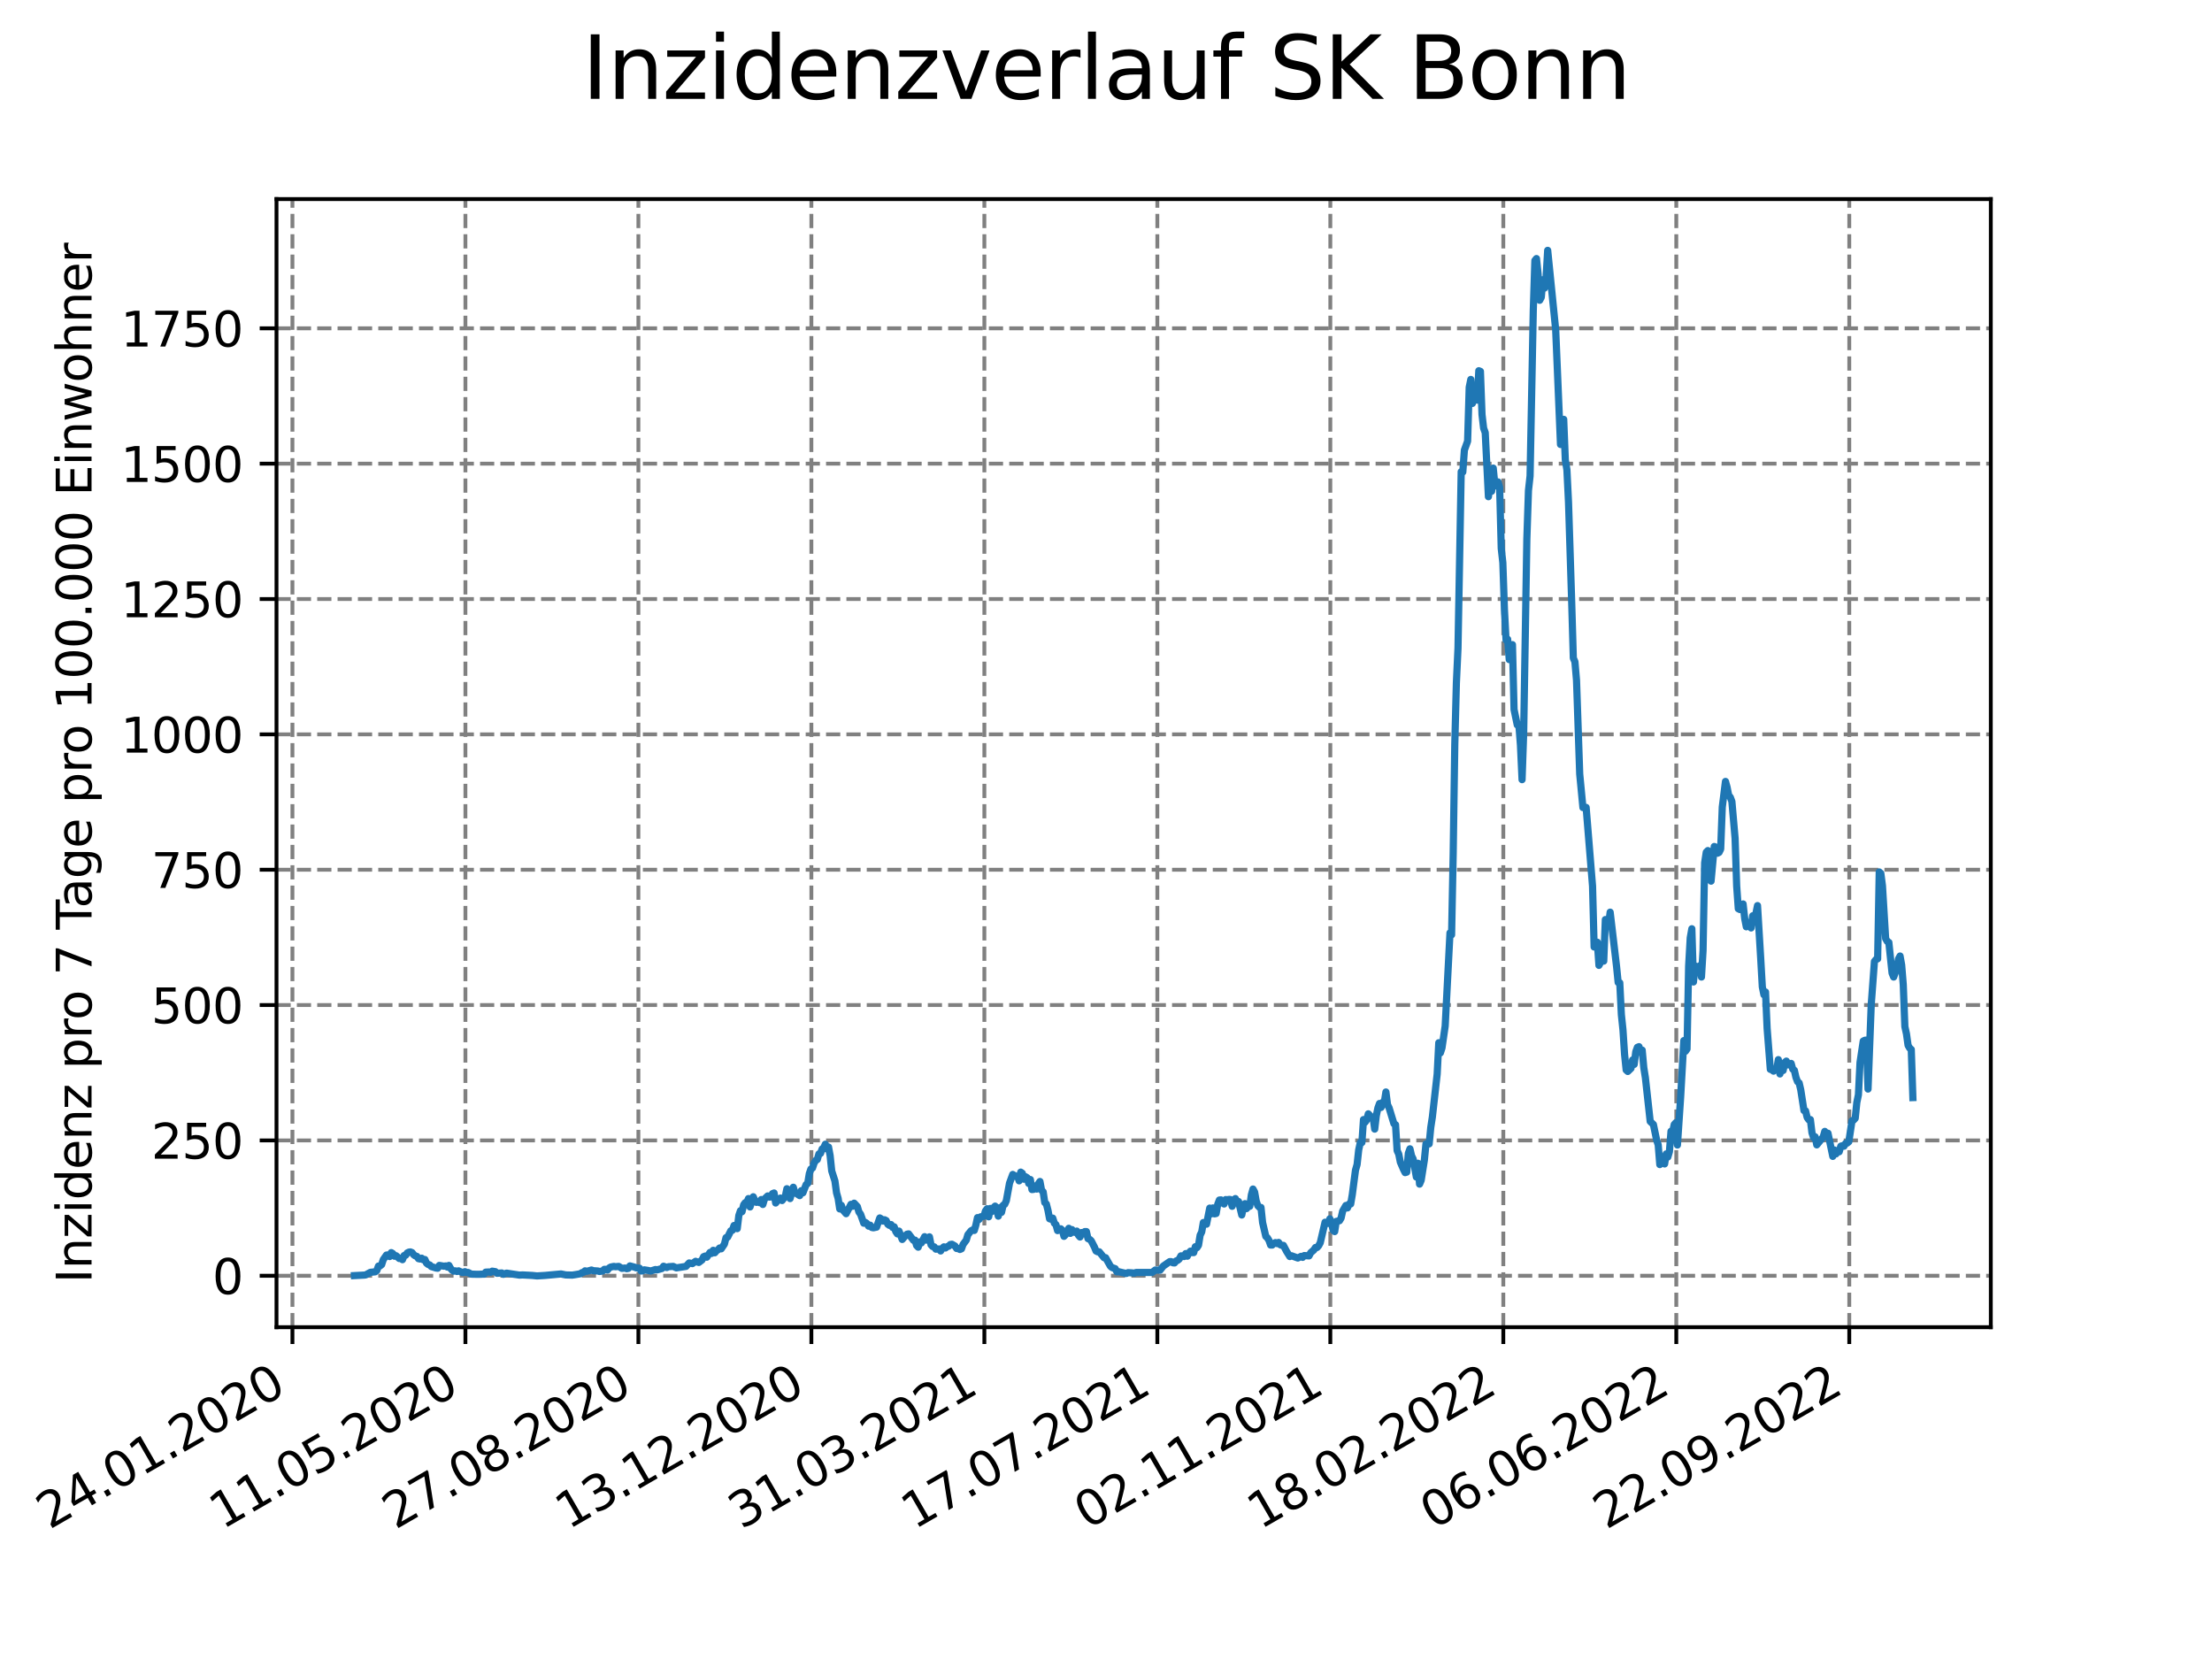 <?xml version="1.0" encoding="utf-8" standalone="no"?>
<!DOCTYPE svg PUBLIC "-//W3C//DTD SVG 1.1//EN"
  "http://www.w3.org/Graphics/SVG/1.1/DTD/svg11.dtd">
<svg xmlns:xlink="http://www.w3.org/1999/xlink" width="460.8pt" height="345.6pt" viewBox="0 0 460.8 345.6" xmlns="http://www.w3.org/2000/svg" version="1.1">
 <defs>
  <style type="text/css">*{stroke-linejoin: round; stroke-linecap: butt}</style>
 </defs>
 <g id="figure_1">
  <g id="patch_1">
   <path d="M 0 345.6 
L 460.8 345.6 
L 460.8 0 
L 0 0 
z
" style="fill: #ffffff"/>
  </g>
  <g id="axes_1">
   <g id="patch_2">
    <path d="M 57.6 276.48 
L 414.72 276.48 
L 414.72 41.472 
L 57.6 41.472 
z
" style="fill: #ffffff"/>
   </g>
   <g id="matplotlib.axis_1">
    <g id="xtick_1">
     <g id="line2d_1">
      <path d="M 60.917 276.48 
L 60.917 41.472 
" clip-path="url(#p5779d0e746)" style="fill: none; stroke-dasharray: 2.96,1.28; stroke-dashoffset: 0; stroke: #808080; stroke-width: 0.8"/>
     </g>
     <g id="line2d_2">
      <defs>
       <path id="m26677001fb" d="M 0 0 
L 0 3.5 
" style="stroke: #000000; stroke-width: 0.8"/>
      </defs>
      <g>
       <use xlink:href="#m26677001fb" x="60.917" y="276.48" style="stroke: #000000; stroke-width: 0.8"/>
      </g>
     </g>
     <g id="text_1">
      <!-- 24.01.2020 -->
      <g transform="translate(10.292 318.689) rotate(-30) scale(0.1 -0.1)">
       <defs>
        <path id="DejaVuSans-32" d="M 1228 531 
L 3431 531 
L 3431 0 
L 469 0 
L 469 531 
Q 828 903 1448 1529 
Q 2069 2156 2228 2338 
Q 2531 2678 2651 2914 
Q 2772 3150 2772 3378 
Q 2772 3750 2511 3984 
Q 2250 4219 1831 4219 
Q 1534 4219 1204 4116 
Q 875 4013 500 3803 
L 500 4441 
Q 881 4594 1212 4672 
Q 1544 4750 1819 4750 
Q 2544 4750 2975 4387 
Q 3406 4025 3406 3419 
Q 3406 3131 3298 2873 
Q 3191 2616 2906 2266 
Q 2828 2175 2409 1742 
Q 1991 1309 1228 531 
z
" transform="scale(0.016)"/>
        <path id="DejaVuSans-34" d="M 2419 4116 
L 825 1625 
L 2419 1625 
L 2419 4116 
z
M 2253 4666 
L 3047 4666 
L 3047 1625 
L 3713 1625 
L 3713 1100 
L 3047 1100 
L 3047 0 
L 2419 0 
L 2419 1100 
L 313 1100 
L 313 1709 
L 2253 4666 
z
" transform="scale(0.016)"/>
        <path id="DejaVuSans-2e" d="M 684 794 
L 1344 794 
L 1344 0 
L 684 0 
L 684 794 
z
" transform="scale(0.016)"/>
        <path id="DejaVuSans-30" d="M 2034 4250 
Q 1547 4250 1301 3770 
Q 1056 3291 1056 2328 
Q 1056 1369 1301 889 
Q 1547 409 2034 409 
Q 2525 409 2770 889 
Q 3016 1369 3016 2328 
Q 3016 3291 2770 3770 
Q 2525 4250 2034 4250 
z
M 2034 4750 
Q 2819 4750 3233 4129 
Q 3647 3509 3647 2328 
Q 3647 1150 3233 529 
Q 2819 -91 2034 -91 
Q 1250 -91 836 529 
Q 422 1150 422 2328 
Q 422 3509 836 4129 
Q 1250 4750 2034 4750 
z
" transform="scale(0.016)"/>
        <path id="DejaVuSans-31" d="M 794 531 
L 1825 531 
L 1825 4091 
L 703 3866 
L 703 4441 
L 1819 4666 
L 2450 4666 
L 2450 531 
L 3481 531 
L 3481 0 
L 794 0 
L 794 531 
z
" transform="scale(0.016)"/>
       </defs>
       <use xlink:href="#DejaVuSans-32"/>
       <use xlink:href="#DejaVuSans-34" x="63.623"/>
       <use xlink:href="#DejaVuSans-2e" x="127.246"/>
       <use xlink:href="#DejaVuSans-30" x="159.033"/>
       <use xlink:href="#DejaVuSans-31" x="222.656"/>
       <use xlink:href="#DejaVuSans-2e" x="286.279"/>
       <use xlink:href="#DejaVuSans-32" x="318.066"/>
       <use xlink:href="#DejaVuSans-30" x="381.689"/>
       <use xlink:href="#DejaVuSans-32" x="445.312"/>
       <use xlink:href="#DejaVuSans-30" x="508.936"/>
      </g>
     </g>
    </g>
    <g id="xtick_2">
     <g id="line2d_3">
      <path d="M 96.953 276.48 
L 96.953 41.472 
" clip-path="url(#p5779d0e746)" style="fill: none; stroke-dasharray: 2.96,1.28; stroke-dashoffset: 0; stroke: #808080; stroke-width: 0.8"/>
     </g>
     <g id="line2d_4">
      <g>
       <use xlink:href="#m26677001fb" x="96.953" y="276.48" style="stroke: #000000; stroke-width: 0.8"/>
      </g>
     </g>
     <g id="text_2">
      <!-- 11.05.2020 -->
      <g transform="translate(46.328 318.689) rotate(-30) scale(0.1 -0.1)">
       <defs>
        <path id="DejaVuSans-35" d="M 691 4666 
L 3169 4666 
L 3169 4134 
L 1269 4134 
L 1269 2991 
Q 1406 3038 1543 3061 
Q 1681 3084 1819 3084 
Q 2600 3084 3056 2656 
Q 3513 2228 3513 1497 
Q 3513 744 3044 326 
Q 2575 -91 1722 -91 
Q 1428 -91 1123 -41 
Q 819 9 494 109 
L 494 744 
Q 775 591 1075 516 
Q 1375 441 1709 441 
Q 2250 441 2565 725 
Q 2881 1009 2881 1497 
Q 2881 1984 2565 2268 
Q 2250 2553 1709 2553 
Q 1456 2553 1204 2497 
Q 953 2441 691 2322 
L 691 4666 
z
" transform="scale(0.016)"/>
       </defs>
       <use xlink:href="#DejaVuSans-31"/>
       <use xlink:href="#DejaVuSans-31" x="63.623"/>
       <use xlink:href="#DejaVuSans-2e" x="127.246"/>
       <use xlink:href="#DejaVuSans-30" x="159.033"/>
       <use xlink:href="#DejaVuSans-35" x="222.656"/>
       <use xlink:href="#DejaVuSans-2e" x="286.279"/>
       <use xlink:href="#DejaVuSans-32" x="318.066"/>
       <use xlink:href="#DejaVuSans-30" x="381.689"/>
       <use xlink:href="#DejaVuSans-32" x="445.312"/>
       <use xlink:href="#DejaVuSans-30" x="508.936"/>
      </g>
     </g>
    </g>
    <g id="xtick_3">
     <g id="line2d_5">
      <path d="M 132.988 276.48 
L 132.988 41.472 
" clip-path="url(#p5779d0e746)" style="fill: none; stroke-dasharray: 2.96,1.28; stroke-dashoffset: 0; stroke: #808080; stroke-width: 0.8"/>
     </g>
     <g id="line2d_6">
      <g>
       <use xlink:href="#m26677001fb" x="132.988" y="276.48" style="stroke: #000000; stroke-width: 0.8"/>
      </g>
     </g>
     <g id="text_3">
      <!-- 27.08.2020 -->
      <g transform="translate(82.363 318.689) rotate(-30) scale(0.1 -0.1)">
       <defs>
        <path id="DejaVuSans-37" d="M 525 4666 
L 3525 4666 
L 3525 4397 
L 1831 0 
L 1172 0 
L 2766 4134 
L 525 4134 
L 525 4666 
z
" transform="scale(0.016)"/>
        <path id="DejaVuSans-38" d="M 2034 2216 
Q 1584 2216 1326 1975 
Q 1069 1734 1069 1313 
Q 1069 891 1326 650 
Q 1584 409 2034 409 
Q 2484 409 2743 651 
Q 3003 894 3003 1313 
Q 3003 1734 2745 1975 
Q 2488 2216 2034 2216 
z
M 1403 2484 
Q 997 2584 770 2862 
Q 544 3141 544 3541 
Q 544 4100 942 4425 
Q 1341 4750 2034 4750 
Q 2731 4750 3128 4425 
Q 3525 4100 3525 3541 
Q 3525 3141 3298 2862 
Q 3072 2584 2669 2484 
Q 3125 2378 3379 2068 
Q 3634 1759 3634 1313 
Q 3634 634 3220 271 
Q 2806 -91 2034 -91 
Q 1263 -91 848 271 
Q 434 634 434 1313 
Q 434 1759 690 2068 
Q 947 2378 1403 2484 
z
M 1172 3481 
Q 1172 3119 1398 2916 
Q 1625 2713 2034 2713 
Q 2441 2713 2670 2916 
Q 2900 3119 2900 3481 
Q 2900 3844 2670 4047 
Q 2441 4250 2034 4250 
Q 1625 4250 1398 4047 
Q 1172 3844 1172 3481 
z
" transform="scale(0.016)"/>
       </defs>
       <use xlink:href="#DejaVuSans-32"/>
       <use xlink:href="#DejaVuSans-37" x="63.623"/>
       <use xlink:href="#DejaVuSans-2e" x="127.246"/>
       <use xlink:href="#DejaVuSans-30" x="159.033"/>
       <use xlink:href="#DejaVuSans-38" x="222.656"/>
       <use xlink:href="#DejaVuSans-2e" x="286.279"/>
       <use xlink:href="#DejaVuSans-32" x="318.066"/>
       <use xlink:href="#DejaVuSans-30" x="381.689"/>
       <use xlink:href="#DejaVuSans-32" x="445.312"/>
       <use xlink:href="#DejaVuSans-30" x="508.936"/>
      </g>
     </g>
    </g>
    <g id="xtick_4">
     <g id="line2d_7">
      <path d="M 169.024 276.48 
L 169.024 41.472 
" clip-path="url(#p5779d0e746)" style="fill: none; stroke-dasharray: 2.96,1.28; stroke-dashoffset: 0; stroke: #808080; stroke-width: 0.8"/>
     </g>
     <g id="line2d_8">
      <g>
       <use xlink:href="#m26677001fb" x="169.024" y="276.48" style="stroke: #000000; stroke-width: 0.8"/>
      </g>
     </g>
     <g id="text_4">
      <!-- 13.12.2020 -->
      <g transform="translate(118.399 318.689) rotate(-30) scale(0.1 -0.1)">
       <defs>
        <path id="DejaVuSans-33" d="M 2597 2516 
Q 3050 2419 3304 2112 
Q 3559 1806 3559 1356 
Q 3559 666 3084 287 
Q 2609 -91 1734 -91 
Q 1441 -91 1130 -33 
Q 819 25 488 141 
L 488 750 
Q 750 597 1062 519 
Q 1375 441 1716 441 
Q 2309 441 2620 675 
Q 2931 909 2931 1356 
Q 2931 1769 2642 2001 
Q 2353 2234 1838 2234 
L 1294 2234 
L 1294 2753 
L 1863 2753 
Q 2328 2753 2575 2939 
Q 2822 3125 2822 3475 
Q 2822 3834 2567 4026 
Q 2313 4219 1838 4219 
Q 1578 4219 1281 4162 
Q 984 4106 628 3988 
L 628 4550 
Q 988 4650 1302 4700 
Q 1616 4750 1894 4750 
Q 2613 4750 3031 4423 
Q 3450 4097 3450 3541 
Q 3450 3153 3228 2886 
Q 3006 2619 2597 2516 
z
" transform="scale(0.016)"/>
       </defs>
       <use xlink:href="#DejaVuSans-31"/>
       <use xlink:href="#DejaVuSans-33" x="63.623"/>
       <use xlink:href="#DejaVuSans-2e" x="127.246"/>
       <use xlink:href="#DejaVuSans-31" x="159.033"/>
       <use xlink:href="#DejaVuSans-32" x="222.656"/>
       <use xlink:href="#DejaVuSans-2e" x="286.279"/>
       <use xlink:href="#DejaVuSans-32" x="318.066"/>
       <use xlink:href="#DejaVuSans-30" x="381.689"/>
       <use xlink:href="#DejaVuSans-32" x="445.312"/>
       <use xlink:href="#DejaVuSans-30" x="508.936"/>
      </g>
     </g>
    </g>
    <g id="xtick_5">
     <g id="line2d_9">
      <path d="M 205.06 276.48 
L 205.06 41.472 
" clip-path="url(#p5779d0e746)" style="fill: none; stroke-dasharray: 2.96,1.28; stroke-dashoffset: 0; stroke: #808080; stroke-width: 0.8"/>
     </g>
     <g id="line2d_10">
      <g>
       <use xlink:href="#m26677001fb" x="205.06" y="276.48" style="stroke: #000000; stroke-width: 0.8"/>
      </g>
     </g>
     <g id="text_5">
      <!-- 31.03.2021 -->
      <g transform="translate(154.435 318.689) rotate(-30) scale(0.1 -0.1)">
       <use xlink:href="#DejaVuSans-33"/>
       <use xlink:href="#DejaVuSans-31" x="63.623"/>
       <use xlink:href="#DejaVuSans-2e" x="127.246"/>
       <use xlink:href="#DejaVuSans-30" x="159.033"/>
       <use xlink:href="#DejaVuSans-33" x="222.656"/>
       <use xlink:href="#DejaVuSans-2e" x="286.279"/>
       <use xlink:href="#DejaVuSans-32" x="318.066"/>
       <use xlink:href="#DejaVuSans-30" x="381.689"/>
       <use xlink:href="#DejaVuSans-32" x="445.312"/>
       <use xlink:href="#DejaVuSans-31" x="508.936"/>
      </g>
     </g>
    </g>
    <g id="xtick_6">
     <g id="line2d_11">
      <path d="M 241.095 276.48 
L 241.095 41.472 
" clip-path="url(#p5779d0e746)" style="fill: none; stroke-dasharray: 2.96,1.28; stroke-dashoffset: 0; stroke: #808080; stroke-width: 0.8"/>
     </g>
     <g id="line2d_12">
      <g>
       <use xlink:href="#m26677001fb" x="241.095" y="276.48" style="stroke: #000000; stroke-width: 0.8"/>
      </g>
     </g>
     <g id="text_6">
      <!-- 17.07.2021 -->
      <g transform="translate(190.47 318.689) rotate(-30) scale(0.1 -0.1)">
       <use xlink:href="#DejaVuSans-31"/>
       <use xlink:href="#DejaVuSans-37" x="63.623"/>
       <use xlink:href="#DejaVuSans-2e" x="127.246"/>
       <use xlink:href="#DejaVuSans-30" x="159.033"/>
       <use xlink:href="#DejaVuSans-37" x="222.656"/>
       <use xlink:href="#DejaVuSans-2e" x="286.279"/>
       <use xlink:href="#DejaVuSans-32" x="318.066"/>
       <use xlink:href="#DejaVuSans-30" x="381.689"/>
       <use xlink:href="#DejaVuSans-32" x="445.312"/>
       <use xlink:href="#DejaVuSans-31" x="508.936"/>
      </g>
     </g>
    </g>
    <g id="xtick_7">
     <g id="line2d_13">
      <path d="M 277.131 276.48 
L 277.131 41.472 
" clip-path="url(#p5779d0e746)" style="fill: none; stroke-dasharray: 2.96,1.28; stroke-dashoffset: 0; stroke: #808080; stroke-width: 0.8"/>
     </g>
     <g id="line2d_14">
      <g>
       <use xlink:href="#m26677001fb" x="277.131" y="276.48" style="stroke: #000000; stroke-width: 0.8"/>
      </g>
     </g>
     <g id="text_7">
      <!-- 02.11.2021 -->
      <g transform="translate(226.506 318.689) rotate(-30) scale(0.1 -0.1)">
       <use xlink:href="#DejaVuSans-30"/>
       <use xlink:href="#DejaVuSans-32" x="63.623"/>
       <use xlink:href="#DejaVuSans-2e" x="127.246"/>
       <use xlink:href="#DejaVuSans-31" x="159.033"/>
       <use xlink:href="#DejaVuSans-31" x="222.656"/>
       <use xlink:href="#DejaVuSans-2e" x="286.279"/>
       <use xlink:href="#DejaVuSans-32" x="318.066"/>
       <use xlink:href="#DejaVuSans-30" x="381.689"/>
       <use xlink:href="#DejaVuSans-32" x="445.312"/>
       <use xlink:href="#DejaVuSans-31" x="508.936"/>
      </g>
     </g>
    </g>
    <g id="xtick_8">
     <g id="line2d_15">
      <path d="M 313.167 276.48 
L 313.167 41.472 
" clip-path="url(#p5779d0e746)" style="fill: none; stroke-dasharray: 2.96,1.28; stroke-dashoffset: 0; stroke: #808080; stroke-width: 0.8"/>
     </g>
     <g id="line2d_16">
      <g>
       <use xlink:href="#m26677001fb" x="313.167" y="276.48" style="stroke: #000000; stroke-width: 0.8"/>
      </g>
     </g>
     <g id="text_8">
      <!-- 18.02.2022 -->
      <g transform="translate(262.542 318.689) rotate(-30) scale(0.1 -0.1)">
       <use xlink:href="#DejaVuSans-31"/>
       <use xlink:href="#DejaVuSans-38" x="63.623"/>
       <use xlink:href="#DejaVuSans-2e" x="127.246"/>
       <use xlink:href="#DejaVuSans-30" x="159.033"/>
       <use xlink:href="#DejaVuSans-32" x="222.656"/>
       <use xlink:href="#DejaVuSans-2e" x="286.279"/>
       <use xlink:href="#DejaVuSans-32" x="318.066"/>
       <use xlink:href="#DejaVuSans-30" x="381.689"/>
       <use xlink:href="#DejaVuSans-32" x="445.312"/>
       <use xlink:href="#DejaVuSans-32" x="508.936"/>
      </g>
     </g>
    </g>
    <g id="xtick_9">
     <g id="line2d_17">
      <path d="M 349.202 276.48 
L 349.202 41.472 
" clip-path="url(#p5779d0e746)" style="fill: none; stroke-dasharray: 2.96,1.28; stroke-dashoffset: 0; stroke: #808080; stroke-width: 0.8"/>
     </g>
     <g id="line2d_18">
      <g>
       <use xlink:href="#m26677001fb" x="349.202" y="276.48" style="stroke: #000000; stroke-width: 0.8"/>
      </g>
     </g>
     <g id="text_9">
      <!-- 06.06.2022 -->
      <g transform="translate(298.577 318.689) rotate(-30) scale(0.1 -0.1)">
       <defs>
        <path id="DejaVuSans-36" d="M 2113 2584 
Q 1688 2584 1439 2293 
Q 1191 2003 1191 1497 
Q 1191 994 1439 701 
Q 1688 409 2113 409 
Q 2538 409 2786 701 
Q 3034 994 3034 1497 
Q 3034 2003 2786 2293 
Q 2538 2584 2113 2584 
z
M 3366 4563 
L 3366 3988 
Q 3128 4100 2886 4159 
Q 2644 4219 2406 4219 
Q 1781 4219 1451 3797 
Q 1122 3375 1075 2522 
Q 1259 2794 1537 2939 
Q 1816 3084 2150 3084 
Q 2853 3084 3261 2657 
Q 3669 2231 3669 1497 
Q 3669 778 3244 343 
Q 2819 -91 2113 -91 
Q 1303 -91 875 529 
Q 447 1150 447 2328 
Q 447 3434 972 4092 
Q 1497 4750 2381 4750 
Q 2619 4750 2861 4703 
Q 3103 4656 3366 4563 
z
" transform="scale(0.016)"/>
       </defs>
       <use xlink:href="#DejaVuSans-30"/>
       <use xlink:href="#DejaVuSans-36" x="63.623"/>
       <use xlink:href="#DejaVuSans-2e" x="127.246"/>
       <use xlink:href="#DejaVuSans-30" x="159.033"/>
       <use xlink:href="#DejaVuSans-36" x="222.656"/>
       <use xlink:href="#DejaVuSans-2e" x="286.279"/>
       <use xlink:href="#DejaVuSans-32" x="318.066"/>
       <use xlink:href="#DejaVuSans-30" x="381.689"/>
       <use xlink:href="#DejaVuSans-32" x="445.312"/>
       <use xlink:href="#DejaVuSans-32" x="508.936"/>
      </g>
     </g>
    </g>
    <g id="xtick_10">
     <g id="line2d_19">
      <path d="M 385.238 276.48 
L 385.238 41.472 
" clip-path="url(#p5779d0e746)" style="fill: none; stroke-dasharray: 2.96,1.28; stroke-dashoffset: 0; stroke: #808080; stroke-width: 0.8"/>
     </g>
     <g id="line2d_20">
      <g>
       <use xlink:href="#m26677001fb" x="385.238" y="276.48" style="stroke: #000000; stroke-width: 0.8"/>
      </g>
     </g>
     <g id="text_10">
      <!-- 22.09.2022 -->
      <g transform="translate(334.613 318.689) rotate(-30) scale(0.1 -0.1)">
       <defs>
        <path id="DejaVuSans-39" d="M 703 97 
L 703 672 
Q 941 559 1184 500 
Q 1428 441 1663 441 
Q 2288 441 2617 861 
Q 2947 1281 2994 2138 
Q 2813 1869 2534 1725 
Q 2256 1581 1919 1581 
Q 1219 1581 811 2004 
Q 403 2428 403 3163 
Q 403 3881 828 4315 
Q 1253 4750 1959 4750 
Q 2769 4750 3195 4129 
Q 3622 3509 3622 2328 
Q 3622 1225 3098 567 
Q 2575 -91 1691 -91 
Q 1453 -91 1209 -44 
Q 966 3 703 97 
z
M 1959 2075 
Q 2384 2075 2632 2365 
Q 2881 2656 2881 3163 
Q 2881 3666 2632 3958 
Q 2384 4250 1959 4250 
Q 1534 4250 1286 3958 
Q 1038 3666 1038 3163 
Q 1038 2656 1286 2365 
Q 1534 2075 1959 2075 
z
" transform="scale(0.016)"/>
       </defs>
       <use xlink:href="#DejaVuSans-32"/>
       <use xlink:href="#DejaVuSans-32" x="63.623"/>
       <use xlink:href="#DejaVuSans-2e" x="127.246"/>
       <use xlink:href="#DejaVuSans-30" x="159.033"/>
       <use xlink:href="#DejaVuSans-39" x="222.656"/>
       <use xlink:href="#DejaVuSans-2e" x="286.279"/>
       <use xlink:href="#DejaVuSans-32" x="318.066"/>
       <use xlink:href="#DejaVuSans-30" x="381.689"/>
       <use xlink:href="#DejaVuSans-32" x="445.312"/>
       <use xlink:href="#DejaVuSans-32" x="508.936"/>
      </g>
     </g>
    </g>
   </g>
   <g id="matplotlib.axis_2">
    <g id="ytick_1">
     <g id="line2d_21">
      <path d="M 57.6 265.764 
L 414.72 265.764 
" clip-path="url(#p5779d0e746)" style="fill: none; stroke-dasharray: 2.96,1.28; stroke-dashoffset: 0; stroke: #808080; stroke-width: 0.8"/>
     </g>
     <g id="line2d_22">
      <defs>
       <path id="m3056963f49" d="M 0 0 
L -3.5 0 
" style="stroke: #000000; stroke-width: 0.8"/>
      </defs>
      <g>
       <use xlink:href="#m3056963f49" x="57.6" y="265.764" style="stroke: #000000; stroke-width: 0.8"/>
      </g>
     </g>
     <g id="text_11">
      <!-- 0 -->
      <g transform="translate(44.237 269.563) scale(0.1 -0.1)">
       <use xlink:href="#DejaVuSans-30"/>
      </g>
     </g>
    </g>
    <g id="ytick_2">
     <g id="line2d_23">
      <path d="M 57.6 237.568 
L 414.72 237.568 
" clip-path="url(#p5779d0e746)" style="fill: none; stroke-dasharray: 2.96,1.28; stroke-dashoffset: 0; stroke: #808080; stroke-width: 0.8"/>
     </g>
     <g id="line2d_24">
      <g>
       <use xlink:href="#m3056963f49" x="57.6" y="237.568" style="stroke: #000000; stroke-width: 0.8"/>
      </g>
     </g>
     <g id="text_12">
      <!-- 250 -->
      <g transform="translate(31.512 241.367) scale(0.1 -0.1)">
       <use xlink:href="#DejaVuSans-32"/>
       <use xlink:href="#DejaVuSans-35" x="63.623"/>
       <use xlink:href="#DejaVuSans-30" x="127.246"/>
      </g>
     </g>
    </g>
    <g id="ytick_3">
     <g id="line2d_25">
      <path d="M 57.6 209.372 
L 414.72 209.372 
" clip-path="url(#p5779d0e746)" style="fill: none; stroke-dasharray: 2.96,1.28; stroke-dashoffset: 0; stroke: #808080; stroke-width: 0.8"/>
     </g>
     <g id="line2d_26">
      <g>
       <use xlink:href="#m3056963f49" x="57.6" y="209.372" style="stroke: #000000; stroke-width: 0.8"/>
      </g>
     </g>
     <g id="text_13">
      <!-- 500 -->
      <g transform="translate(31.512 213.172) scale(0.1 -0.1)">
       <use xlink:href="#DejaVuSans-35"/>
       <use xlink:href="#DejaVuSans-30" x="63.623"/>
       <use xlink:href="#DejaVuSans-30" x="127.246"/>
      </g>
     </g>
    </g>
    <g id="ytick_4">
     <g id="line2d_27">
      <path d="M 57.6 181.177 
L 414.72 181.177 
" clip-path="url(#p5779d0e746)" style="fill: none; stroke-dasharray: 2.96,1.28; stroke-dashoffset: 0; stroke: #808080; stroke-width: 0.8"/>
     </g>
     <g id="line2d_28">
      <g>
       <use xlink:href="#m3056963f49" x="57.6" y="181.177" style="stroke: #000000; stroke-width: 0.8"/>
      </g>
     </g>
     <g id="text_14">
      <!-- 750 -->
      <g transform="translate(31.512 184.976) scale(0.1 -0.1)">
       <use xlink:href="#DejaVuSans-37"/>
       <use xlink:href="#DejaVuSans-35" x="63.623"/>
       <use xlink:href="#DejaVuSans-30" x="127.246"/>
      </g>
     </g>
    </g>
    <g id="ytick_5">
     <g id="line2d_29">
      <path d="M 57.6 152.981 
L 414.72 152.981 
" clip-path="url(#p5779d0e746)" style="fill: none; stroke-dasharray: 2.96,1.28; stroke-dashoffset: 0; stroke: #808080; stroke-width: 0.8"/>
     </g>
     <g id="line2d_30">
      <g>
       <use xlink:href="#m3056963f49" x="57.6" y="152.981" style="stroke: #000000; stroke-width: 0.8"/>
      </g>
     </g>
     <g id="text_15">
      <!-- 1000 -->
      <g transform="translate(25.15 156.781) scale(0.1 -0.1)">
       <use xlink:href="#DejaVuSans-31"/>
       <use xlink:href="#DejaVuSans-30" x="63.623"/>
       <use xlink:href="#DejaVuSans-30" x="127.246"/>
       <use xlink:href="#DejaVuSans-30" x="190.869"/>
      </g>
     </g>
    </g>
    <g id="ytick_6">
     <g id="line2d_31">
      <path d="M 57.6 124.786 
L 414.72 124.786 
" clip-path="url(#p5779d0e746)" style="fill: none; stroke-dasharray: 2.96,1.28; stroke-dashoffset: 0; stroke: #808080; stroke-width: 0.8"/>
     </g>
     <g id="line2d_32">
      <g>
       <use xlink:href="#m3056963f49" x="57.6" y="124.786" style="stroke: #000000; stroke-width: 0.8"/>
      </g>
     </g>
     <g id="text_16">
      <!-- 1250 -->
      <g transform="translate(25.15 128.585) scale(0.1 -0.1)">
       <use xlink:href="#DejaVuSans-31"/>
       <use xlink:href="#DejaVuSans-32" x="63.623"/>
       <use xlink:href="#DejaVuSans-35" x="127.246"/>
       <use xlink:href="#DejaVuSans-30" x="190.869"/>
      </g>
     </g>
    </g>
    <g id="ytick_7">
     <g id="line2d_33">
      <path d="M 57.6 96.59 
L 414.72 96.59 
" clip-path="url(#p5779d0e746)" style="fill: none; stroke-dasharray: 2.96,1.28; stroke-dashoffset: 0; stroke: #808080; stroke-width: 0.8"/>
     </g>
     <g id="line2d_34">
      <g>
       <use xlink:href="#m3056963f49" x="57.6" y="96.59" style="stroke: #000000; stroke-width: 0.8"/>
      </g>
     </g>
     <g id="text_17">
      <!-- 1500 -->
      <g transform="translate(25.15 100.389) scale(0.1 -0.1)">
       <use xlink:href="#DejaVuSans-31"/>
       <use xlink:href="#DejaVuSans-35" x="63.623"/>
       <use xlink:href="#DejaVuSans-30" x="127.246"/>
       <use xlink:href="#DejaVuSans-30" x="190.869"/>
      </g>
     </g>
    </g>
    <g id="ytick_8">
     <g id="line2d_35">
      <path d="M 57.6 68.395 
L 414.72 68.395 
" clip-path="url(#p5779d0e746)" style="fill: none; stroke-dasharray: 2.96,1.28; stroke-dashoffset: 0; stroke: #808080; stroke-width: 0.8"/>
     </g>
     <g id="line2d_36">
      <g>
       <use xlink:href="#m3056963f49" x="57.6" y="68.395" style="stroke: #000000; stroke-width: 0.8"/>
      </g>
     </g>
     <g id="text_18">
      <!-- 1750 -->
      <g transform="translate(25.15 72.194) scale(0.1 -0.1)">
       <use xlink:href="#DejaVuSans-31"/>
       <use xlink:href="#DejaVuSans-37" x="63.623"/>
       <use xlink:href="#DejaVuSans-35" x="127.246"/>
       <use xlink:href="#DejaVuSans-30" x="190.869"/>
      </g>
     </g>
    </g>
    <g id="text_19">
     <!-- Inzidenz pro 7 Tage pro 100.000 Einwohner -->
     <g transform="translate(19.07 267.301) rotate(-90) scale(0.1 -0.1)">
      <defs>
       <path id="DejaVuSans-49" d="M 628 4666 
L 1259 4666 
L 1259 0 
L 628 0 
L 628 4666 
z
" transform="scale(0.016)"/>
       <path id="DejaVuSans-6e" d="M 3513 2113 
L 3513 0 
L 2938 0 
L 2938 2094 
Q 2938 2591 2744 2837 
Q 2550 3084 2163 3084 
Q 1697 3084 1428 2787 
Q 1159 2491 1159 1978 
L 1159 0 
L 581 0 
L 581 3500 
L 1159 3500 
L 1159 2956 
Q 1366 3272 1645 3428 
Q 1925 3584 2291 3584 
Q 2894 3584 3203 3211 
Q 3513 2838 3513 2113 
z
" transform="scale(0.016)"/>
       <path id="DejaVuSans-7a" d="M 353 3500 
L 3084 3500 
L 3084 2975 
L 922 459 
L 3084 459 
L 3084 0 
L 275 0 
L 275 525 
L 2438 3041 
L 353 3041 
L 353 3500 
z
" transform="scale(0.016)"/>
       <path id="DejaVuSans-69" d="M 603 3500 
L 1178 3500 
L 1178 0 
L 603 0 
L 603 3500 
z
M 603 4863 
L 1178 4863 
L 1178 4134 
L 603 4134 
L 603 4863 
z
" transform="scale(0.016)"/>
       <path id="DejaVuSans-64" d="M 2906 2969 
L 2906 4863 
L 3481 4863 
L 3481 0 
L 2906 0 
L 2906 525 
Q 2725 213 2448 61 
Q 2172 -91 1784 -91 
Q 1150 -91 751 415 
Q 353 922 353 1747 
Q 353 2572 751 3078 
Q 1150 3584 1784 3584 
Q 2172 3584 2448 3432 
Q 2725 3281 2906 2969 
z
M 947 1747 
Q 947 1113 1208 752 
Q 1469 391 1925 391 
Q 2381 391 2643 752 
Q 2906 1113 2906 1747 
Q 2906 2381 2643 2742 
Q 2381 3103 1925 3103 
Q 1469 3103 1208 2742 
Q 947 2381 947 1747 
z
" transform="scale(0.016)"/>
       <path id="DejaVuSans-65" d="M 3597 1894 
L 3597 1613 
L 953 1613 
Q 991 1019 1311 708 
Q 1631 397 2203 397 
Q 2534 397 2845 478 
Q 3156 559 3463 722 
L 3463 178 
Q 3153 47 2828 -22 
Q 2503 -91 2169 -91 
Q 1331 -91 842 396 
Q 353 884 353 1716 
Q 353 2575 817 3079 
Q 1281 3584 2069 3584 
Q 2775 3584 3186 3129 
Q 3597 2675 3597 1894 
z
M 3022 2063 
Q 3016 2534 2758 2815 
Q 2500 3097 2075 3097 
Q 1594 3097 1305 2825 
Q 1016 2553 972 2059 
L 3022 2063 
z
" transform="scale(0.016)"/>
       <path id="DejaVuSans-20" transform="scale(0.016)"/>
       <path id="DejaVuSans-70" d="M 1159 525 
L 1159 -1331 
L 581 -1331 
L 581 3500 
L 1159 3500 
L 1159 2969 
Q 1341 3281 1617 3432 
Q 1894 3584 2278 3584 
Q 2916 3584 3314 3078 
Q 3713 2572 3713 1747 
Q 3713 922 3314 415 
Q 2916 -91 2278 -91 
Q 1894 -91 1617 61 
Q 1341 213 1159 525 
z
M 3116 1747 
Q 3116 2381 2855 2742 
Q 2594 3103 2138 3103 
Q 1681 3103 1420 2742 
Q 1159 2381 1159 1747 
Q 1159 1113 1420 752 
Q 1681 391 2138 391 
Q 2594 391 2855 752 
Q 3116 1113 3116 1747 
z
" transform="scale(0.016)"/>
       <path id="DejaVuSans-72" d="M 2631 2963 
Q 2534 3019 2420 3045 
Q 2306 3072 2169 3072 
Q 1681 3072 1420 2755 
Q 1159 2438 1159 1844 
L 1159 0 
L 581 0 
L 581 3500 
L 1159 3500 
L 1159 2956 
Q 1341 3275 1631 3429 
Q 1922 3584 2338 3584 
Q 2397 3584 2469 3576 
Q 2541 3569 2628 3553 
L 2631 2963 
z
" transform="scale(0.016)"/>
       <path id="DejaVuSans-6f" d="M 1959 3097 
Q 1497 3097 1228 2736 
Q 959 2375 959 1747 
Q 959 1119 1226 758 
Q 1494 397 1959 397 
Q 2419 397 2687 759 
Q 2956 1122 2956 1747 
Q 2956 2369 2687 2733 
Q 2419 3097 1959 3097 
z
M 1959 3584 
Q 2709 3584 3137 3096 
Q 3566 2609 3566 1747 
Q 3566 888 3137 398 
Q 2709 -91 1959 -91 
Q 1206 -91 779 398 
Q 353 888 353 1747 
Q 353 2609 779 3096 
Q 1206 3584 1959 3584 
z
" transform="scale(0.016)"/>
       <path id="DejaVuSans-54" d="M -19 4666 
L 3928 4666 
L 3928 4134 
L 2272 4134 
L 2272 0 
L 1638 0 
L 1638 4134 
L -19 4134 
L -19 4666 
z
" transform="scale(0.016)"/>
       <path id="DejaVuSans-61" d="M 2194 1759 
Q 1497 1759 1228 1600 
Q 959 1441 959 1056 
Q 959 750 1161 570 
Q 1363 391 1709 391 
Q 2188 391 2477 730 
Q 2766 1069 2766 1631 
L 2766 1759 
L 2194 1759 
z
M 3341 1997 
L 3341 0 
L 2766 0 
L 2766 531 
Q 2569 213 2275 61 
Q 1981 -91 1556 -91 
Q 1019 -91 701 211 
Q 384 513 384 1019 
Q 384 1609 779 1909 
Q 1175 2209 1959 2209 
L 2766 2209 
L 2766 2266 
Q 2766 2663 2505 2880 
Q 2244 3097 1772 3097 
Q 1472 3097 1187 3025 
Q 903 2953 641 2809 
L 641 3341 
Q 956 3463 1253 3523 
Q 1550 3584 1831 3584 
Q 2591 3584 2966 3190 
Q 3341 2797 3341 1997 
z
" transform="scale(0.016)"/>
       <path id="DejaVuSans-67" d="M 2906 1791 
Q 2906 2416 2648 2759 
Q 2391 3103 1925 3103 
Q 1463 3103 1205 2759 
Q 947 2416 947 1791 
Q 947 1169 1205 825 
Q 1463 481 1925 481 
Q 2391 481 2648 825 
Q 2906 1169 2906 1791 
z
M 3481 434 
Q 3481 -459 3084 -895 
Q 2688 -1331 1869 -1331 
Q 1566 -1331 1297 -1286 
Q 1028 -1241 775 -1147 
L 775 -588 
Q 1028 -725 1275 -790 
Q 1522 -856 1778 -856 
Q 2344 -856 2625 -561 
Q 2906 -266 2906 331 
L 2906 616 
Q 2728 306 2450 153 
Q 2172 0 1784 0 
Q 1141 0 747 490 
Q 353 981 353 1791 
Q 353 2603 747 3093 
Q 1141 3584 1784 3584 
Q 2172 3584 2450 3431 
Q 2728 3278 2906 2969 
L 2906 3500 
L 3481 3500 
L 3481 434 
z
" transform="scale(0.016)"/>
       <path id="DejaVuSans-45" d="M 628 4666 
L 3578 4666 
L 3578 4134 
L 1259 4134 
L 1259 2753 
L 3481 2753 
L 3481 2222 
L 1259 2222 
L 1259 531 
L 3634 531 
L 3634 0 
L 628 0 
L 628 4666 
z
" transform="scale(0.016)"/>
       <path id="DejaVuSans-77" d="M 269 3500 
L 844 3500 
L 1563 769 
L 2278 3500 
L 2956 3500 
L 3675 769 
L 4391 3500 
L 4966 3500 
L 4050 0 
L 3372 0 
L 2619 2869 
L 1863 0 
L 1184 0 
L 269 3500 
z
" transform="scale(0.016)"/>
       <path id="DejaVuSans-68" d="M 3513 2113 
L 3513 0 
L 2938 0 
L 2938 2094 
Q 2938 2591 2744 2837 
Q 2550 3084 2163 3084 
Q 1697 3084 1428 2787 
Q 1159 2491 1159 1978 
L 1159 0 
L 581 0 
L 581 4863 
L 1159 4863 
L 1159 2956 
Q 1366 3272 1645 3428 
Q 1925 3584 2291 3584 
Q 2894 3584 3203 3211 
Q 3513 2838 3513 2113 
z
" transform="scale(0.016)"/>
      </defs>
      <use xlink:href="#DejaVuSans-49"/>
      <use xlink:href="#DejaVuSans-6e" x="29.492"/>
      <use xlink:href="#DejaVuSans-7a" x="92.871"/>
      <use xlink:href="#DejaVuSans-69" x="145.361"/>
      <use xlink:href="#DejaVuSans-64" x="173.145"/>
      <use xlink:href="#DejaVuSans-65" x="236.621"/>
      <use xlink:href="#DejaVuSans-6e" x="298.145"/>
      <use xlink:href="#DejaVuSans-7a" x="361.523"/>
      <use xlink:href="#DejaVuSans-20" x="414.014"/>
      <use xlink:href="#DejaVuSans-70" x="445.801"/>
      <use xlink:href="#DejaVuSans-72" x="509.277"/>
      <use xlink:href="#DejaVuSans-6f" x="548.141"/>
      <use xlink:href="#DejaVuSans-20" x="609.322"/>
      <use xlink:href="#DejaVuSans-37" x="641.109"/>
      <use xlink:href="#DejaVuSans-20" x="704.732"/>
      <use xlink:href="#DejaVuSans-54" x="736.52"/>
      <use xlink:href="#DejaVuSans-61" x="781.104"/>
      <use xlink:href="#DejaVuSans-67" x="842.383"/>
      <use xlink:href="#DejaVuSans-65" x="905.859"/>
      <use xlink:href="#DejaVuSans-20" x="967.383"/>
      <use xlink:href="#DejaVuSans-70" x="999.17"/>
      <use xlink:href="#DejaVuSans-72" x="1062.646"/>
      <use xlink:href="#DejaVuSans-6f" x="1101.51"/>
      <use xlink:href="#DejaVuSans-20" x="1162.691"/>
      <use xlink:href="#DejaVuSans-31" x="1194.479"/>
      <use xlink:href="#DejaVuSans-30" x="1258.102"/>
      <use xlink:href="#DejaVuSans-30" x="1321.725"/>
      <use xlink:href="#DejaVuSans-2e" x="1385.348"/>
      <use xlink:href="#DejaVuSans-30" x="1417.135"/>
      <use xlink:href="#DejaVuSans-30" x="1480.758"/>
      <use xlink:href="#DejaVuSans-30" x="1544.381"/>
      <use xlink:href="#DejaVuSans-20" x="1608.004"/>
      <use xlink:href="#DejaVuSans-45" x="1639.791"/>
      <use xlink:href="#DejaVuSans-69" x="1702.975"/>
      <use xlink:href="#DejaVuSans-6e" x="1730.758"/>
      <use xlink:href="#DejaVuSans-77" x="1794.137"/>
      <use xlink:href="#DejaVuSans-6f" x="1875.924"/>
      <use xlink:href="#DejaVuSans-68" x="1937.105"/>
      <use xlink:href="#DejaVuSans-6e" x="2000.484"/>
      <use xlink:href="#DejaVuSans-65" x="2063.863"/>
      <use xlink:href="#DejaVuSans-72" x="2125.387"/>
     </g>
    </g>
   </g>
   <g id="line2d_37">
    <path d="M 73.833 265.729 
L 75.835 265.627 
L 76.168 265.593 
L 77.169 265.045 
L 78.17 264.943 
L 78.504 264.669 
L 78.838 263.745 
L 79.171 263.711 
L 79.505 263.437 
L 79.839 262.411 
L 80.506 261.453 
L 80.84 261.419 
L 81.173 261.761 
L 81.507 260.94 
L 81.841 261.145 
L 82.174 261.693 
L 82.508 261.59 
L 83.175 262.172 
L 83.509 262.103 
L 83.843 262.411 
L 84.176 261.556 
L 84.51 261.487 
L 84.844 261.008 
L 85.177 260.837 
L 85.511 260.803 
L 85.845 260.94 
L 86.178 261.385 
L 86.512 261.624 
L 86.846 261.727 
L 87.179 262.206 
L 87.513 262.274 
L 87.847 262.103 
L 88.18 262.445 
L 88.514 262.377 
L 88.848 263.129 
L 89.181 263.403 
L 89.515 263.506 
L 89.849 263.848 
L 90.85 264.156 
L 91.183 264.19 
L 91.517 263.608 
L 92.518 263.779 
L 92.852 263.711 
L 93.185 263.95 
L 93.519 263.608 
L 93.853 264.224 
L 94.186 264.6 
L 94.52 264.806 
L 94.854 264.737 
L 95.187 264.874 
L 95.521 264.737 
L 96.188 265.045 
L 96.522 265.079 
L 96.856 264.908 
L 97.189 265.079 
L 97.523 265.079 
L 98.19 265.422 
L 99.191 265.456 
L 99.858 265.456 
L 100.526 265.422 
L 100.859 265.422 
L 101.193 265.011 
L 101.86 264.977 
L 102.194 265.045 
L 102.528 264.806 
L 103.195 264.908 
L 103.529 265.25 
L 104.53 265.182 
L 104.863 265.456 
L 105.531 265.216 
L 107.533 265.524 
L 108.2 265.627 
L 108.867 265.593 
L 110.869 265.695 
L 111.87 265.798 
L 113.539 265.695 
L 116.875 265.387 
L 117.876 265.593 
L 119.211 265.627 
L 119.878 265.524 
L 120.879 265.353 
L 121.213 265.114 
L 121.547 265.045 
L 121.88 264.737 
L 122.214 264.84 
L 122.881 264.669 
L 123.215 264.566 
L 123.549 264.703 
L 124.55 264.772 
L 124.883 264.874 
L 125.551 264.772 
L 125.884 264.429 
L 126.218 264.429 
L 126.552 264.566 
L 126.885 264.156 
L 127.219 263.95 
L 127.886 263.814 
L 128.22 263.882 
L 128.887 263.814 
L 129.555 264.224 
L 130.222 264.156 
L 130.556 264.293 
L 130.889 264.224 
L 131.223 263.711 
L 132.224 263.985 
L 132.557 264.122 
L 133.225 264.19 
L 133.558 264.772 
L 133.892 264.737 
L 134.226 264.532 
L 134.893 264.635 
L 135.56 264.772 
L 136.561 264.464 
L 136.895 264.532 
L 137.896 264.258 
L 138.23 263.779 
L 138.897 264.053 
L 139.231 263.882 
L 140.232 263.814 
L 140.899 264.122 
L 142.901 263.814 
L 143.568 263.095 
L 144.236 263.232 
L 144.903 262.753 
L 145.57 262.993 
L 146.238 262.479 
L 146.571 261.795 
L 146.905 261.658 
L 147.239 261.898 
L 147.906 260.906 
L 148.24 261.111 
L 148.573 260.461 
L 148.907 260.974 
L 149.241 260.564 
L 149.574 260.358 
L 149.908 259.982 
L 150.242 260.153 
L 150.909 259.161 
L 151.243 257.827 
L 151.576 257.724 
L 152.244 256.39 
L 152.577 256.287 
L 152.911 255.295 
L 153.245 255.466 
L 153.578 255.945 
L 153.912 253.208 
L 154.246 252.216 
L 154.579 252.422 
L 154.913 250.985 
L 155.247 250.54 
L 155.58 250.472 
L 155.914 249.685 
L 156.248 251.429 
L 156.915 249.308 
L 157.249 250.061 
L 157.582 250.472 
L 157.916 250.369 
L 158.25 250.54 
L 158.583 249.89 
L 158.917 250.916 
L 159.251 249.787 
L 159.918 249.137 
L 160.252 249.377 
L 160.585 249.343 
L 160.919 248.658 
L 161.253 248.522 
L 161.586 250.608 
L 162.254 249.787 
L 162.587 249.582 
L 162.921 250.095 
L 163.588 249.24 
L 163.922 247.632 
L 164.256 248.453 
L 164.589 249.685 
L 165.257 247.324 
L 165.59 248.419 
L 166.591 249.069 
L 166.925 248.043 
L 167.258 248.487 
L 167.926 246.777 
L 168.259 246.537 
L 168.593 244.485 
L 168.927 243.527 
L 169.26 243.322 
L 169.594 242.295 
L 169.928 241.748 
L 170.261 241.543 
L 170.595 240.38 
L 170.929 240.277 
L 171.262 239.353 
L 171.596 239.114 
L 171.93 238.361 
L 172.263 239.353 
L 172.597 238.943 
L 172.931 240.756 
L 173.264 243.937 
L 173.932 246.024 
L 174.265 248.487 
L 174.599 249.651 
L 174.933 251.84 
L 175.266 251.087 
L 175.6 252.079 
L 176.267 252.832 
L 177.268 250.882 
L 177.602 251.293 
L 177.936 250.643 
L 178.603 251.361 
L 178.937 252.49 
L 179.27 252.935 
L 179.938 254.816 
L 180.271 254.645 
L 180.605 254.885 
L 180.939 255.432 
L 181.272 255.227 
L 181.606 255.706 
L 181.94 255.774 
L 182.607 255.637 
L 183.274 253.722 
L 183.608 253.927 
L 183.942 254.372 
L 184.275 254.098 
L 184.609 254.269 
L 184.943 255.022 
L 185.276 255.261 
L 185.61 255.09 
L 185.944 255.706 
L 186.277 255.569 
L 186.611 256.561 
L 186.945 257.04 
L 187.278 256.458 
L 187.946 258.203 
L 188.613 257.416 
L 188.947 257.108 
L 189.28 257.04 
L 190.281 258.374 
L 190.615 258.34 
L 190.949 259.469 
L 191.282 259.811 
L 191.616 258.716 
L 191.95 258.922 
L 192.617 257.622 
L 192.951 258.34 
L 193.284 257.895 
L 193.618 257.656 
L 193.952 259.332 
L 194.285 259.674 
L 194.619 259.743 
L 194.953 260.222 
L 195.62 260.187 
L 195.954 260.598 
L 196.287 260.05 
L 196.621 259.743 
L 196.955 259.982 
L 197.288 259.708 
L 197.622 259.606 
L 197.956 259.264 
L 198.289 259.195 
L 198.957 259.572 
L 199.29 260.085 
L 199.624 260.085 
L 199.958 260.29 
L 200.291 260.153 
L 200.625 259.229 
L 201.292 258.34 
L 201.626 257.211 
L 202.293 256.39 
L 202.627 256.219 
L 202.96 256.322 
L 203.294 255.193 
L 203.628 253.653 
L 203.961 254.029 
L 204.295 253.482 
L 204.962 253.379 
L 205.296 252.251 
L 205.63 251.806 
L 205.963 253.482 
L 206.297 251.737 
L 206.631 252.387 
L 206.964 251.601 
L 207.298 251.258 
L 207.632 251.908 
L 207.965 253.345 
L 208.299 251.566 
L 208.633 252.558 
L 208.966 251.087 
L 209.3 250.882 
L 209.634 250.129 
L 210.301 246.469 
L 210.968 244.656 
L 211.636 245.066 
L 211.969 244.998 
L 212.303 245.99 
L 212.637 244.177 
L 212.97 244.416 
L 213.304 245.648 
L 213.638 245.135 
L 213.971 245.34 
L 214.305 246.537 
L 214.639 245.716 
L 214.972 247.803 
L 215.306 247.769 
L 215.64 247.051 
L 215.973 247.701 
L 216.307 246.606 
L 216.641 246.127 
L 216.974 247.94 
L 217.308 248.282 
L 217.642 250.506 
L 217.975 250.814 
L 218.309 252.114 
L 218.643 253.893 
L 218.976 253.995 
L 219.31 253.756 
L 219.644 254.816 
L 219.977 255.124 
L 220.311 256.356 
L 220.978 255.979 
L 221.312 256.287 
L 221.646 257.553 
L 221.979 257.211 
L 222.647 255.877 
L 222.98 256.937 
L 223.314 256.15 
L 223.648 256.664 
L 223.981 256.732 
L 224.315 256.458 
L 224.649 257.314 
L 224.982 257.69 
L 225.316 256.766 
L 225.65 257.04 
L 225.983 256.561 
L 226.317 256.561 
L 226.651 258.032 
L 226.984 258.169 
L 227.318 258.477 
L 227.985 259.777 
L 228.319 260.598 
L 228.653 260.769 
L 228.986 260.769 
L 229.987 262 
L 230.321 262 
L 231.322 263.779 
L 231.656 264.053 
L 232.323 264.293 
L 232.657 264.943 
L 232.99 264.908 
L 233.991 265.148 
L 234.659 265.285 
L 234.992 265.114 
L 235.66 265.148 
L 236.327 265.216 
L 236.66 265.079 
L 239.997 265.079 
L 240.664 264.566 
L 241.665 264.6 
L 242.333 263.745 
L 243.667 262.822 
L 244.001 262.822 
L 244.335 263.061 
L 244.668 263.095 
L 245.002 262.685 
L 245.336 262.548 
L 245.669 262.274 
L 246.003 261.624 
L 246.337 261.624 
L 246.67 261.761 
L 247.004 261.145 
L 247.338 261.693 
L 247.671 261.008 
L 248.005 260.632 
L 248.339 260.94 
L 248.672 260.94 
L 249.006 259.708 
L 249.34 259.914 
L 249.673 259.4 
L 250.007 257.314 
L 250.341 256.629 
L 250.674 254.679 
L 251.008 254.679 
L 251.342 255.022 
L 252.009 251.669 
L 252.343 252.866 
L 252.676 251.635 
L 253.01 252.866 
L 253.344 252.798 
L 253.677 250.882 
L 254.011 249.993 
L 254.345 249.958 
L 254.678 250.608 
L 255.012 250.814 
L 255.346 249.89 
L 255.679 249.958 
L 256.013 249.856 
L 256.347 249.89 
L 256.68 251.293 
L 257.348 249.685 
L 257.681 250.301 
L 258.015 250.301 
L 258.682 253.106 
L 259.016 251.601 
L 259.35 250.745 
L 259.683 251.772 
L 260.017 251.327 
L 260.351 251.293 
L 260.684 248.898 
L 261.018 247.701 
L 261.352 248.316 
L 261.685 250.164 
L 262.019 251.156 
L 262.353 251.498 
L 262.686 251.532 
L 263.02 254.679 
L 263.687 257.553 
L 264.021 257.861 
L 264.355 258.408 
L 264.688 259.366 
L 265.022 259.366 
L 265.356 259.024 
L 265.689 258.853 
L 266.023 259.058 
L 266.357 258.819 
L 266.69 259.298 
L 267.024 259.435 
L 267.358 259.435 
L 268.025 260.7 
L 268.692 261.761 
L 269.026 261.59 
L 270.361 262.069 
L 271.028 261.727 
L 271.361 261.932 
L 271.695 261.556 
L 272.696 261.624 
L 273.03 260.974 
L 273.697 260.393 
L 274.031 259.879 
L 274.364 259.879 
L 274.698 259.503 
L 275.032 258.887 
L 276.033 254.611 
L 276.366 254.851 
L 276.7 254.851 
L 277.034 253.893 
L 277.367 254.679 
L 277.701 256.253 
L 278.035 256.561 
L 278.368 254.44 
L 279.036 254.303 
L 279.369 253.756 
L 279.703 252.285 
L 280.37 251.122 
L 280.704 251.635 
L 281.038 250.814 
L 281.371 250.814 
L 281.705 248.864 
L 282.372 243.766 
L 282.706 242.603 
L 283.04 239.558 
L 283.373 238.019 
L 283.707 238.019 
L 284.041 233.23 
L 284.374 233.777 
L 284.708 233.298 
L 285.042 232.032 
L 285.375 232.374 
L 285.709 232.922 
L 286.043 232.785 
L 286.376 235.214 
L 286.71 232.409 
L 287.044 230.801 
L 287.377 229.877 
L 287.711 230.698 
L 288.045 229.637 
L 288.378 229.569 
L 288.712 227.482 
L 289.046 230.116 
L 289.379 230.801 
L 290.38 234.085 
L 290.714 234.29 
L 291.048 239.695 
L 291.381 240.414 
L 291.715 242.09 
L 292.382 243.63 
L 292.716 244.28 
L 293.05 244.177 
L 293.383 240.243 
L 293.717 239.319 
L 294.051 240.756 
L 294.384 241.44 
L 295.052 245.203 
L 295.385 242.33 
L 295.719 246.674 
L 296.053 245.887 
L 296.72 241.68 
L 297.054 238.293 
L 297.721 238.293 
L 298.055 234.872 
L 298.388 232.682 
L 299.389 223.753 
L 299.723 217.219 
L 300.057 219.34 
L 300.39 218.314 
L 301.058 213.73 
L 302.059 194.332 
L 302.392 194.743 
L 302.726 177.809 
L 303.06 155.025 
L 303.393 142.23 
L 303.727 135.046 
L 304.394 98.27 
L 304.728 98.338 
L 305.062 93.754 
L 305.729 91.907 
L 306.062 80.686 
L 306.396 79.044 
L 306.73 84.038 
L 307.063 82.704 
L 307.397 82.772 
L 307.731 83.354 
L 308.064 77.23 
L 308.398 77.367 
L 308.732 86.365 
L 309.065 89.204 
L 309.399 90.128 
L 310.066 103.47 
L 310.4 100.904 
L 310.734 102.341 
L 311.067 97.517 
L 311.401 100.904 
L 311.735 101.246 
L 312.068 100.391 
L 312.402 101.554 
L 312.736 114.246 
L 313.069 117.222 
L 313.403 127.006 
L 313.737 133.335 
L 314.07 133.164 
L 314.404 137.406 
L 314.738 134.841 
L 315.071 134.293 
L 315.405 147.806 
L 316.072 151.022 
L 316.406 150.954 
L 316.74 155.23 
L 317.073 162.414 
L 317.407 152.767 
L 318.074 112.228 
L 318.408 102.17 
L 318.742 99.159 
L 319.409 64.675 
L 319.743 54.275 
L 320.076 53.865 
L 320.41 57.08 
L 320.744 62.554 
L 321.077 61.938 
L 321.411 58.278 
L 321.745 60.023 
L 322.078 57.73 
L 322.412 52.154 
L 324.08 68.712 
L 325.081 92.591 
L 325.415 87.425 
L 325.749 87.357 
L 326.082 95.807 
L 326.416 97.859 
L 326.75 104.633 
L 327.417 125.57 
L 327.751 137.098 
L 328.084 137.851 
L 328.418 141.717 
L 329.085 161.251 
L 329.753 168.23 
L 330.42 168.196 
L 331.755 184.582 
L 332.088 197.274 
L 332.756 196.282 
L 333.089 201.106 
L 333.757 199.874 
L 334.09 200.217 
L 334.424 191.561 
L 335.091 192.622 
L 335.425 190.022 
L 336.76 201.346 
L 337.093 204.664 
L 337.427 204.732 
L 337.761 211.369 
L 338.094 214.551 
L 338.428 219.648 
L 338.762 222.898 
L 339.095 223.206 
L 339.763 222.556 
L 340.096 220.811 
L 340.43 221.735 
L 340.763 219.101 
L 341.097 218.177 
L 341.431 218.04 
L 341.764 219.238 
L 342.098 218.759 
L 342.432 222.419 
L 342.765 224.506 
L 343.766 233.606 
L 344.434 234.256 
L 345.101 237.472 
L 345.435 238.498 
L 345.768 242.603 
L 346.102 240.927 
L 346.436 241.987 
L 346.769 242.466 
L 347.103 240.38 
L 347.437 241.03 
L 347.77 239.901 
L 348.104 235.659 
L 348.438 235.795 
L 348.771 234.256 
L 349.105 233.88 
L 349.439 238.532 
L 350.106 228.577 
L 350.773 216.774 
L 351.107 218.998 
L 351.441 218.519 
L 351.774 201.277 
L 352.108 195.359 
L 352.442 193.477 
L 352.775 204.561 
L 353.109 201.209 
L 353.443 202.338 
L 353.776 202.269 
L 354.11 201.174 
L 354.444 203.535 
L 354.777 197.993 
L 355.111 179.725 
L 355.445 177.535 
L 355.778 177.193 
L 356.112 177.432 
L 356.446 183.556 
L 357.113 176.338 
L 357.447 176.475 
L 357.78 177.74 
L 358.114 177.569 
L 358.448 176.885 
L 358.781 168.127 
L 359.449 162.79 
L 359.782 163.988 
L 360.116 165.698 
L 360.45 166.075 
L 360.783 166.964 
L 361.451 174.627 
L 361.784 184.617 
L 362.118 189.303 
L 362.452 189.475 
L 363.119 188.311 
L 363.453 191.356 
L 363.786 193.067 
L 364.12 192.553 
L 364.454 192.451 
L 364.787 193.306 
L 365.121 190.775 
L 365.455 190.74 
L 365.788 190.296 
L 366.122 188.653 
L 366.789 199.669 
L 367.123 205.588 
L 367.457 207.23 
L 367.79 206.648 
L 368.124 214.209 
L 368.791 222.761 
L 369.125 222.864 
L 369.459 223.138 
L 369.792 222.727 
L 370.126 222.761 
L 370.46 220.743 
L 370.793 223.719 
L 371.127 222.351 
L 371.461 223.001 
L 371.794 221.324 
L 372.128 221.051 
L 372.462 221.838 
L 373.129 221.53 
L 373.463 222.727 
L 373.796 222.966 
L 374.13 224.438 
L 374.464 225.327 
L 374.797 225.601 
L 375.131 227.037 
L 375.798 231.348 
L 376.132 231.416 
L 376.465 232.785 
L 376.799 233.264 
L 377.133 233.23 
L 377.466 235.966 
L 377.8 236.993 
L 378.134 236.822 
L 378.467 238.498 
L 379.802 236.856 
L 380.136 235.693 
L 380.469 236.172 
L 380.803 236.069 
L 381.804 240.893 
L 382.138 239.558 
L 382.471 240.38 
L 382.805 239.695 
L 383.139 239.935 
L 383.472 238.772 
L 383.806 238.669 
L 384.14 238.772 
L 384.473 238.19 
L 384.807 238.122 
L 385.141 237.848 
L 385.808 233.469 
L 386.142 233.332 
L 386.475 232.956 
L 386.809 229.672 
L 387.143 228.064 
L 387.476 221.324 
L 388.144 216.877 
L 388.477 216.706 
L 388.811 216.672 
L 389.145 226.866 
L 389.812 209.282 
L 390.479 200.285 
L 390.813 199.874 
L 391.147 199.738 
L 391.48 181.64 
L 391.814 181.948 
L 392.148 184.514 
L 392.815 195.53 
L 393.149 196.111 
L 393.482 196.317 
L 394.15 202.714 
L 394.483 203.535 
L 395.151 201.756 
L 395.484 199.772 
L 395.818 199.156 
L 396.152 201.038 
L 396.485 205.109 
L 396.819 213.867 
L 397.153 215.372 
L 397.486 217.766 
L 397.82 218.348 
L 398.154 218.622 
L 398.487 228.645 
L 398.487 228.645 
" clip-path="url(#p5779d0e746)" style="fill: none; stroke: #1f77b4; stroke-width: 1.5; stroke-linecap: square"/>
   </g>
   <g id="patch_3">
    <path d="M 57.6 276.48 
L 57.6 41.472 
" style="fill: none; stroke: #000000; stroke-width: 0.8; stroke-linejoin: miter; stroke-linecap: square"/>
   </g>
   <g id="patch_4">
    <path d="M 414.72 276.48 
L 414.72 41.472 
" style="fill: none; stroke: #000000; stroke-width: 0.8; stroke-linejoin: miter; stroke-linecap: square"/>
   </g>
   <g id="patch_5">
    <path d="M 57.6 276.48 
L 414.72 276.48 
" style="fill: none; stroke: #000000; stroke-width: 0.8; stroke-linejoin: miter; stroke-linecap: square"/>
   </g>
   <g id="patch_6">
    <path d="M 57.6 41.472 
L 414.72 41.472 
" style="fill: none; stroke: #000000; stroke-width: 0.8; stroke-linejoin: miter; stroke-linecap: square"/>
   </g>
  </g>
  <g id="text_20">
   <!-- Inzidenzverlauf SK Bonn -->
   <g transform="translate(121.261 20.589) scale(0.18 -0.18)">
    <defs>
     <path id="DejaVuSans-76" d="M 191 3500 
L 800 3500 
L 1894 563 
L 2988 3500 
L 3597 3500 
L 2284 0 
L 1503 0 
L 191 3500 
z
" transform="scale(0.016)"/>
     <path id="DejaVuSans-6c" d="M 603 4863 
L 1178 4863 
L 1178 0 
L 603 0 
L 603 4863 
z
" transform="scale(0.016)"/>
     <path id="DejaVuSans-75" d="M 544 1381 
L 544 3500 
L 1119 3500 
L 1119 1403 
Q 1119 906 1312 657 
Q 1506 409 1894 409 
Q 2359 409 2629 706 
Q 2900 1003 2900 1516 
L 2900 3500 
L 3475 3500 
L 3475 0 
L 2900 0 
L 2900 538 
Q 2691 219 2414 64 
Q 2138 -91 1772 -91 
Q 1169 -91 856 284 
Q 544 659 544 1381 
z
M 1991 3584 
L 1991 3584 
z
" transform="scale(0.016)"/>
     <path id="DejaVuSans-66" d="M 2375 4863 
L 2375 4384 
L 1825 4384 
Q 1516 4384 1395 4259 
Q 1275 4134 1275 3809 
L 1275 3500 
L 2222 3500 
L 2222 3053 
L 1275 3053 
L 1275 0 
L 697 0 
L 697 3053 
L 147 3053 
L 147 3500 
L 697 3500 
L 697 3744 
Q 697 4328 969 4595 
Q 1241 4863 1831 4863 
L 2375 4863 
z
" transform="scale(0.016)"/>
     <path id="DejaVuSans-53" d="M 3425 4513 
L 3425 3897 
Q 3066 4069 2747 4153 
Q 2428 4238 2131 4238 
Q 1616 4238 1336 4038 
Q 1056 3838 1056 3469 
Q 1056 3159 1242 3001 
Q 1428 2844 1947 2747 
L 2328 2669 
Q 3034 2534 3370 2195 
Q 3706 1856 3706 1288 
Q 3706 609 3251 259 
Q 2797 -91 1919 -91 
Q 1588 -91 1214 -16 
Q 841 59 441 206 
L 441 856 
Q 825 641 1194 531 
Q 1563 422 1919 422 
Q 2459 422 2753 634 
Q 3047 847 3047 1241 
Q 3047 1584 2836 1778 
Q 2625 1972 2144 2069 
L 1759 2144 
Q 1053 2284 737 2584 
Q 422 2884 422 3419 
Q 422 4038 858 4394 
Q 1294 4750 2059 4750 
Q 2388 4750 2728 4690 
Q 3069 4631 3425 4513 
z
" transform="scale(0.016)"/>
     <path id="DejaVuSans-4b" d="M 628 4666 
L 1259 4666 
L 1259 2694 
L 3353 4666 
L 4166 4666 
L 1850 2491 
L 4331 0 
L 3500 0 
L 1259 2247 
L 1259 0 
L 628 0 
L 628 4666 
z
" transform="scale(0.016)"/>
     <path id="DejaVuSans-42" d="M 1259 2228 
L 1259 519 
L 2272 519 
Q 2781 519 3026 730 
Q 3272 941 3272 1375 
Q 3272 1813 3026 2020 
Q 2781 2228 2272 2228 
L 1259 2228 
z
M 1259 4147 
L 1259 2741 
L 2194 2741 
Q 2656 2741 2882 2914 
Q 3109 3088 3109 3444 
Q 3109 3797 2882 3972 
Q 2656 4147 2194 4147 
L 1259 4147 
z
M 628 4666 
L 2241 4666 
Q 2963 4666 3353 4366 
Q 3744 4066 3744 3513 
Q 3744 3084 3544 2831 
Q 3344 2578 2956 2516 
Q 3422 2416 3680 2098 
Q 3938 1781 3938 1306 
Q 3938 681 3513 340 
Q 3088 0 2303 0 
L 628 0 
L 628 4666 
z
" transform="scale(0.016)"/>
    </defs>
    <use xlink:href="#DejaVuSans-49"/>
    <use xlink:href="#DejaVuSans-6e" x="29.492"/>
    <use xlink:href="#DejaVuSans-7a" x="92.871"/>
    <use xlink:href="#DejaVuSans-69" x="145.361"/>
    <use xlink:href="#DejaVuSans-64" x="173.145"/>
    <use xlink:href="#DejaVuSans-65" x="236.621"/>
    <use xlink:href="#DejaVuSans-6e" x="298.145"/>
    <use xlink:href="#DejaVuSans-7a" x="361.523"/>
    <use xlink:href="#DejaVuSans-76" x="414.014"/>
    <use xlink:href="#DejaVuSans-65" x="473.193"/>
    <use xlink:href="#DejaVuSans-72" x="534.717"/>
    <use xlink:href="#DejaVuSans-6c" x="575.83"/>
    <use xlink:href="#DejaVuSans-61" x="603.613"/>
    <use xlink:href="#DejaVuSans-75" x="664.893"/>
    <use xlink:href="#DejaVuSans-66" x="728.271"/>
    <use xlink:href="#DejaVuSans-20" x="763.477"/>
    <use xlink:href="#DejaVuSans-53" x="795.264"/>
    <use xlink:href="#DejaVuSans-4b" x="858.74"/>
    <use xlink:href="#DejaVuSans-20" x="924.316"/>
    <use xlink:href="#DejaVuSans-42" x="956.104"/>
    <use xlink:href="#DejaVuSans-6f" x="1024.707"/>
    <use xlink:href="#DejaVuSans-6e" x="1085.889"/>
    <use xlink:href="#DejaVuSans-6e" x="1149.268"/>
   </g>
  </g>
 </g>
 <defs>
  <clipPath id="p5779d0e746">
   <rect x="57.6" y="41.472" width="357.12" height="235.008"/>
  </clipPath>
 </defs>
</svg>

